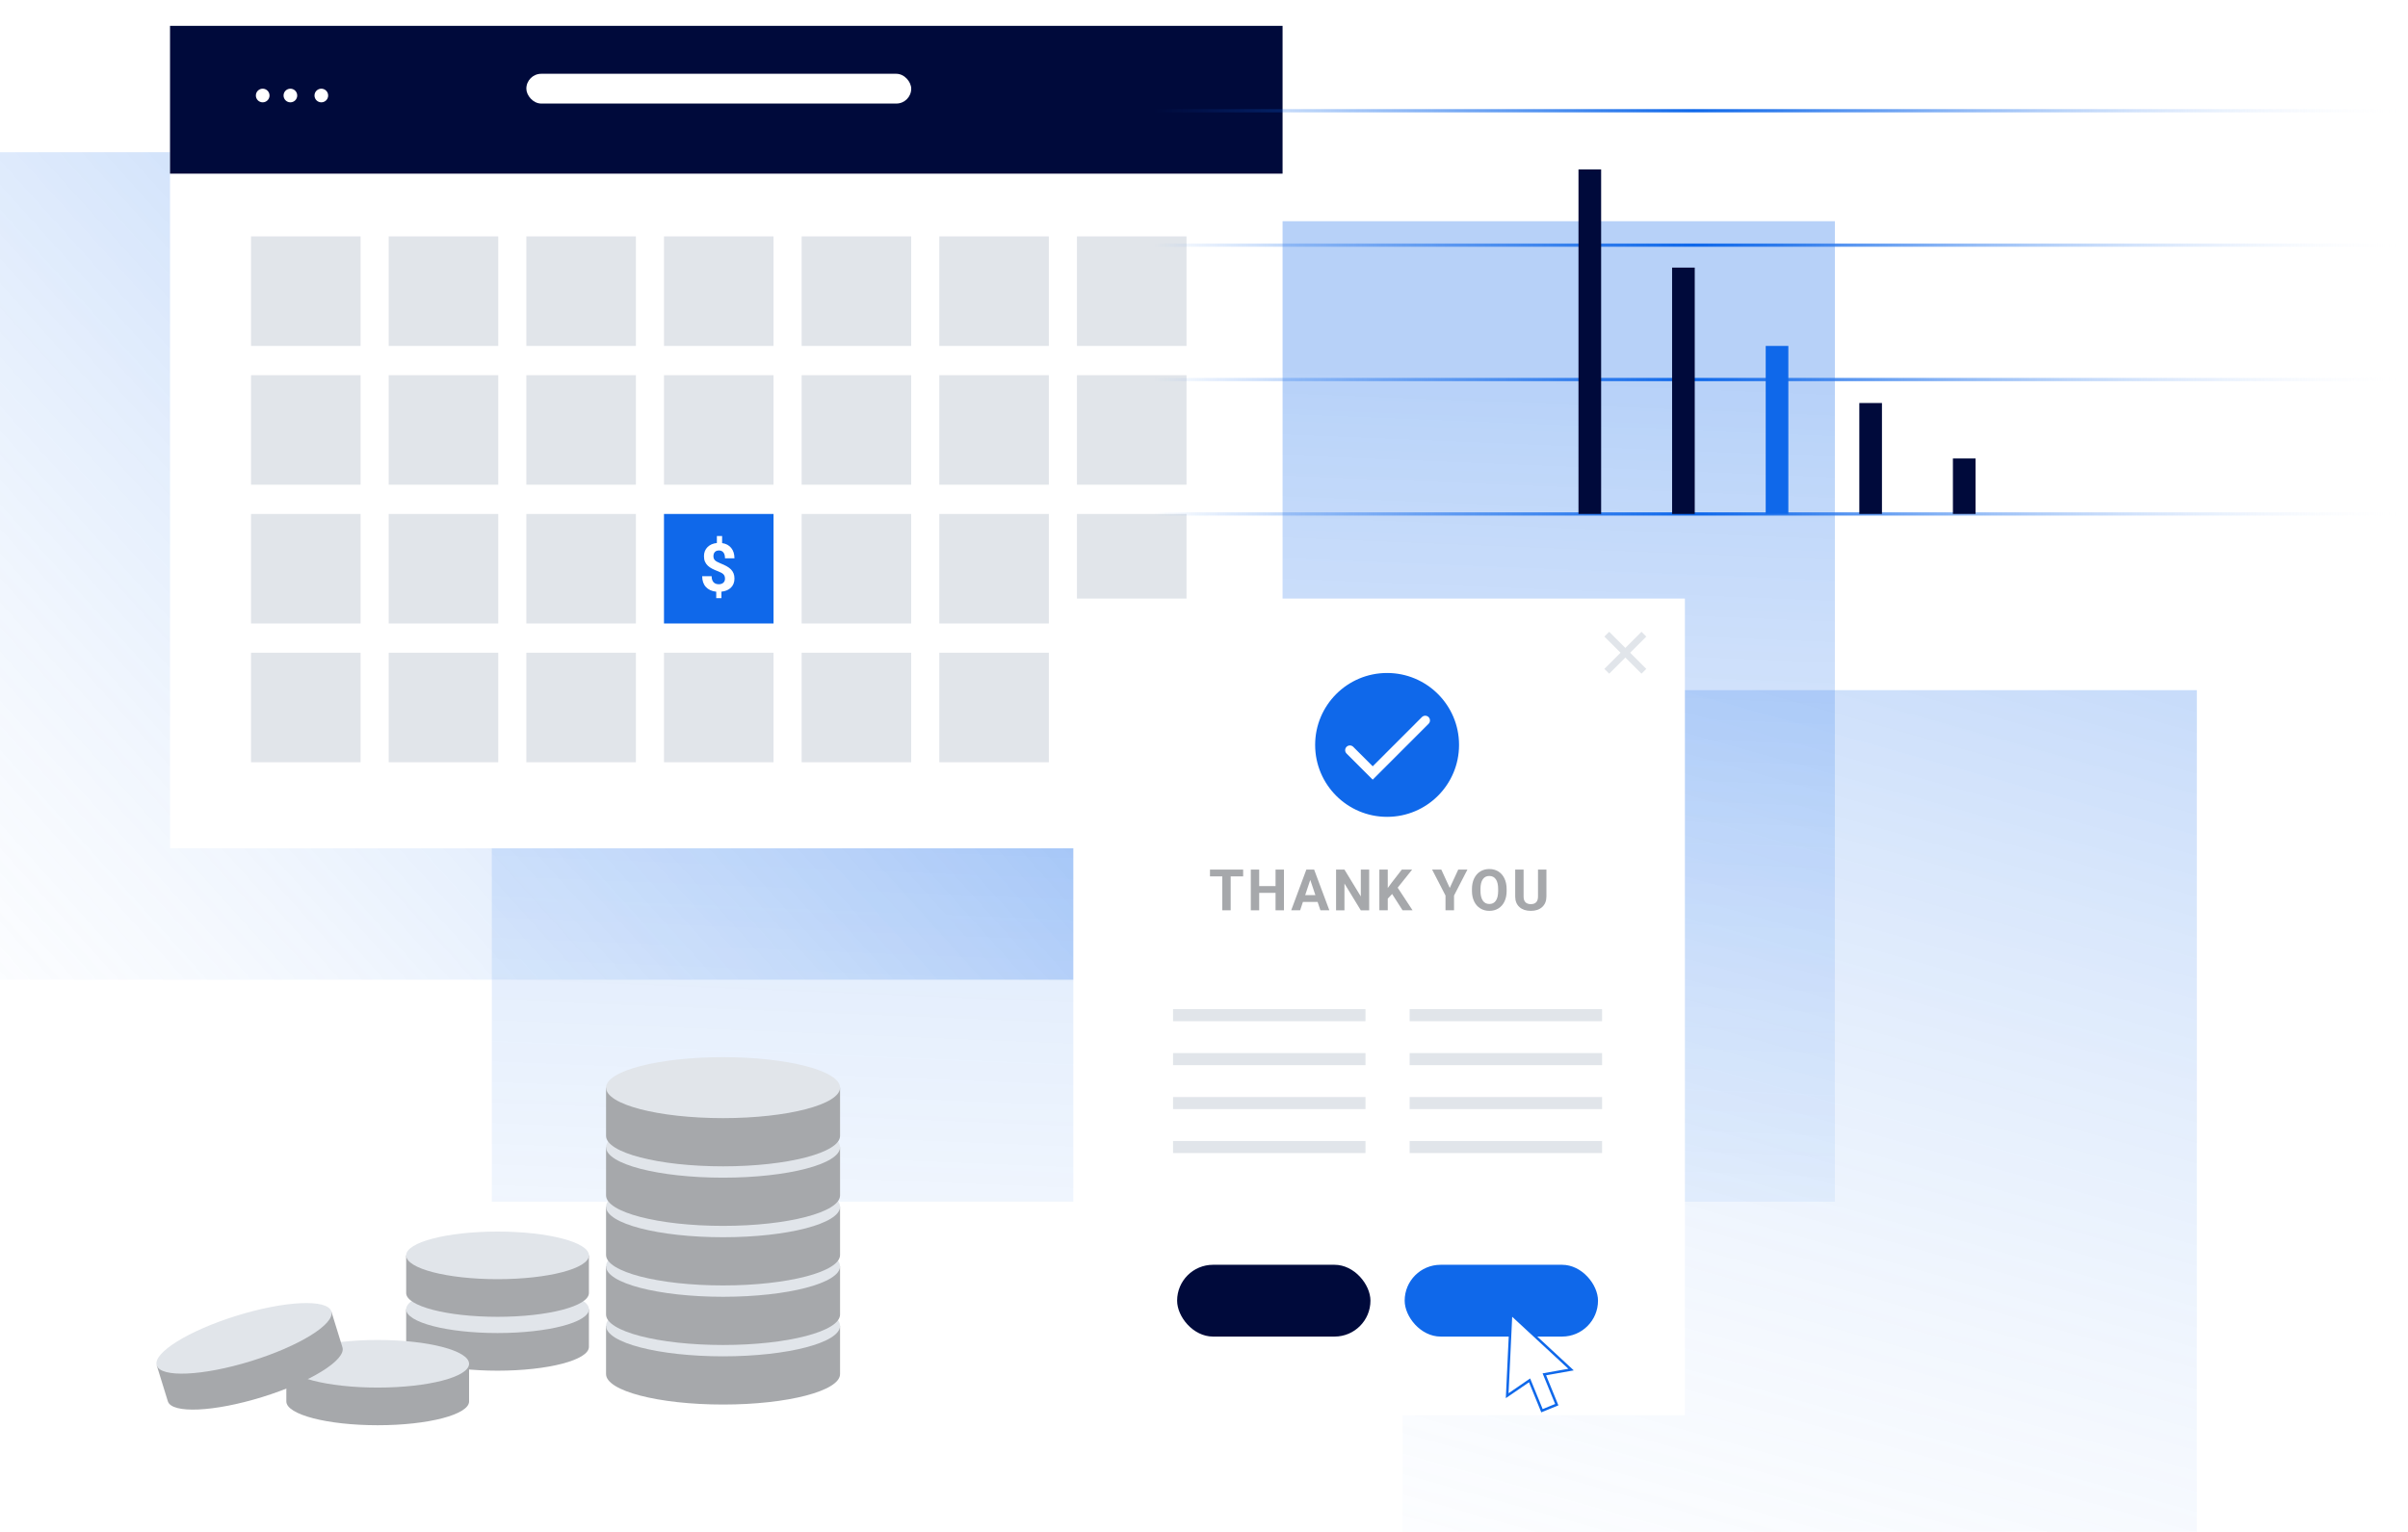 <?xml version="1.0" encoding="UTF-8"?><svg id="Layer_1" xmlns="http://www.w3.org/2000/svg" xmlns:xlink="http://www.w3.org/1999/xlink" viewBox="0 0 1283.41 816.56"><defs><style>.cls-1{stroke:#fff;stroke-linecap:round;stroke-width:5.04px;}.cls-1,.cls-2,.cls-3,.cls-4,.cls-5,.cls-6,.cls-7{stroke-miterlimit:10;}.cls-1,.cls-2,.cls-3,.cls-4,.cls-6,.cls-7{fill:none;}.cls-2{stroke:url(#linear-gradient-7);}.cls-2,.cls-3,.cls-4,.cls-6{stroke-width:1.73px;}.cls-8,.cls-9,.cls-5,.cls-10{fill:#fff;}.cls-3{stroke:url(#linear-gradient-4);}.cls-4{stroke:url(#linear-gradient-6);}.cls-11{fill:url(#linear-gradient-2);}.cls-11,.cls-12,.cls-13{opacity:.3;}.cls-14{fill:#a6a8ab;}.cls-9{filter:url(#drop-shadow-3);}.cls-15,.cls-16{fill:#000a3b;}.cls-16{filter:url(#drop-shadow-2);}.cls-5{filter:url(#drop-shadow-4);stroke:#0f68ea;stroke-width:1.34px;}.cls-10{filter:url(#drop-shadow-1);}.cls-17{fill:#e1e5ea;}.cls-18{fill:#0f68ea;}.cls-6{stroke:url(#linear-gradient-5);}.cls-7{stroke:#e1e5ea;stroke-width:3.62px;}.cls-12{fill:url(#linear-gradient-3);}.cls-13{fill:url(#linear-gradient);}</style><linearGradient id="linear-gradient" x1="593.44" y1="1034.89" x2="627.46" y2="196.4" gradientTransform="matrix(1, 0, 0, 1, 0, 0)" gradientUnits="userSpaceOnUse"><stop offset="0" stop-color="#fff" stop-opacity="0"/><stop offset="1" stop-color="#0f68ea"/></linearGradient><linearGradient id="linear-gradient-2" x1="840.74" y1="1014.31" x2="1058.44" y2="238.75" gradientTransform="matrix(1, 0, 0, 1, 0, 0)" gradientUnits="userSpaceOnUse"><stop offset="0" stop-color="#fff" stop-opacity="0"/><stop offset="1" stop-color="#0f68ea"/></linearGradient><linearGradient id="linear-gradient-3" x1="-88.81" y1="661.41" x2="409.52" y2="212.4" gradientTransform="translate(612.1 -8.61) rotate(90)" xlink:href="#linear-gradient-2"/><filter id="drop-shadow-1" filterUnits="userSpaceOnUse"><feOffset dx="0" dy="5.32"/><feGaussianBlur result="blur" stdDeviation="5.32"/><feFlood flood-color="#000a3b" flood-opacity=".1"/><feComposite in2="blur" operator="in"/><feComposite in="SourceGraphic"/></filter><filter id="drop-shadow-2" filterUnits="userSpaceOnUse"><feOffset dx="0" dy="2.26"/><feGaussianBlur result="blur-2" stdDeviation="2.26"/><feFlood flood-color="#000a3b" flood-opacity=".1"/><feComposite in2="blur-2" operator="in"/><feComposite in="SourceGraphic"/></filter><filter id="drop-shadow-3" filterUnits="userSpaceOnUse"><feOffset dx="0" dy="3.95"/><feGaussianBlur result="blur-3" stdDeviation="3.95"/><feFlood flood-color="#000a3b" flood-opacity=".1"/><feComposite in2="blur-3" operator="in"/><feComposite in="SourceGraphic"/></filter><linearGradient id="linear-gradient-4" x1="615.12" y1="274.01" x2="1283.41" y2="274.01" gradientTransform="matrix(1, 0, 0, 1, 0, 0)" gradientUnits="userSpaceOnUse"><stop offset="0" stop-color="#0f68ea" stop-opacity="0"/><stop offset=".43" stop-color="#0f68ea"/><stop offset=".49" stop-color="#1f72eb" stop-opacity=".93"/><stop offset=".6" stop-color="#498cef" stop-opacity=".76"/><stop offset=".76" stop-color="#8db7f5" stop-opacity=".47"/><stop offset=".96" stop-color="#e9f1fd" stop-opacity=".09"/><stop offset="1" stop-color="#fff" stop-opacity="0"/></linearGradient><linearGradient id="linear-gradient-5" y1="202.35" y2="202.35" xlink:href="#linear-gradient-4"/><linearGradient id="linear-gradient-6" y1="130.69" y2="130.69" xlink:href="#linear-gradient-4"/><linearGradient id="linear-gradient-7" y1="59.03" y2="59.03" xlink:href="#linear-gradient-4"/><filter id="drop-shadow-4" filterUnits="userSpaceOnUse"><feOffset dx="5" dy="5"/><feGaussianBlur result="blur-4" stdDeviation="3"/><feFlood flood-color="#000a3b" flood-opacity=".15"/><feComposite in2="blur-4" operator="in"/><feComposite in="SourceGraphic"/></filter></defs><rect class="cls-13" x="262.13" y="117.94" width="715.82" height="522.71"/><rect class="cls-11" x="747.56" y="367.96" width="423.31" height="448.6"/><rect class="cls-12" x="89.78" y="-8.61" width="441.15" height="620.72" transform="translate(8.61 612.1) rotate(-90)"/><rect class="cls-10" x="90.62" y="11.52" width="592.96" height="435.4"/><rect class="cls-16" x="90.62" y="11.52" width="592.96" height="78.8"/><rect class="cls-17" x="133.8" y="126.04" width="58.39" height="58.39"/><rect class="cls-17" x="207.16" y="126.04" width="58.39" height="58.39"/><rect class="cls-17" x="280.53" y="126.04" width="58.39" height="58.39"/><rect class="cls-17" x="353.89" y="126.04" width="58.39" height="58.39"/><rect class="cls-17" x="427.26" y="126.04" width="58.39" height="58.39"/><rect class="cls-17" x="500.63" y="126.04" width="58.39" height="58.39"/><rect class="cls-17" x="573.99" y="126.04" width="58.39" height="58.39"/><rect class="cls-17" x="133.8" y="200.02" width="58.39" height="58.39"/><rect class="cls-17" x="207.16" y="200.02" width="58.39" height="58.39"/><rect class="cls-17" x="280.53" y="200.02" width="58.39" height="58.39"/><rect class="cls-17" x="353.89" y="200.02" width="58.39" height="58.39"/><rect class="cls-17" x="427.26" y="200.02" width="58.39" height="58.39"/><rect class="cls-17" x="500.63" y="200.02" width="58.39" height="58.39"/><rect class="cls-17" x="573.99" y="200.02" width="58.39" height="58.39"/><rect class="cls-17" x="133.8" y="274.01" width="58.39" height="58.39"/><rect class="cls-17" x="207.16" y="274.01" width="58.39" height="58.39"/><rect class="cls-17" x="280.53" y="274.01" width="58.39" height="58.39"/><rect class="cls-18" x="353.89" y="274.01" width="58.39" height="58.39"/><rect class="cls-17" x="427.26" y="274.01" width="58.39" height="58.39"/><rect class="cls-17" x="500.63" y="274.01" width="58.39" height="58.39"/><rect class="cls-17" x="573.99" y="274.01" width="58.39" height="58.39"/><rect class="cls-17" x="133.8" y="347.99" width="58.39" height="58.39"/><rect class="cls-17" x="207.16" y="347.99" width="58.39" height="58.39"/><rect class="cls-17" x="280.53" y="347.99" width="58.39" height="58.39"/><rect class="cls-17" x="353.89" y="347.99" width="58.39" height="58.39"/><rect class="cls-17" x="427.26" y="347.99" width="58.39" height="58.39"/><rect class="cls-17" x="500.63" y="347.99" width="58.39" height="58.39"/><rect class="cls-17" x="573.99" y="347.99" width="58.39" height="58.39"/><rect class="cls-9" x="572.06" y="315.17" width="325.95" height="435.4"/><path class="cls-8" d="M386.4,308.49c0-.95-.26-1.71-.79-2.27s-1.43-1.08-2.69-1.56c-1.27-.48-2.36-.95-3.28-1.42s-1.71-1.01-2.36-1.62c-.66-.61-1.17-1.33-1.53-2.15-.37-.83-.55-1.81-.55-2.95,0-1.96,.63-3.57,1.88-4.83,1.25-1.25,2.92-1.99,5-2.2v-3.73h2.79v3.78c2.06,.29,3.67,1.15,4.83,2.57,1.16,1.42,1.74,3.27,1.74,5.53h-5.04c0-1.39-.29-2.44-.86-3.13s-1.35-1.04-2.31-1.04-1.69,.27-2.21,.81c-.52,.54-.78,1.29-.78,2.24,0,.88,.26,1.59,.77,2.13s1.46,1.08,2.85,1.64c1.39,.56,2.53,1.08,3.42,1.58,.89,.49,1.65,1.05,2.27,1.67,.62,.62,1.09,1.33,1.41,2.13,.33,.8,.49,1.72,.49,2.78,0,1.98-.62,3.58-1.85,4.81-1.23,1.23-2.93,1.96-5.09,2.18v3.47h-2.77v-3.45c-2.38-.25-4.23-1.1-5.53-2.54-1.31-1.44-1.96-3.34-1.96-5.73h5.04c0,1.38,.33,2.44,.98,3.18,.66,.74,1.6,1.11,2.83,1.11,1.02,0,1.83-.27,2.42-.81,.59-.54,.89-1.27,.89-2.19Z"/><g><circle class="cls-8" cx="171.26" cy="50.92" r="3.64"/><circle class="cls-8" cx="154.77" cy="50.92" r="3.64"/><circle class="cls-8" cx="140.01" cy="50.92" r="3.64"/></g><rect class="cls-8" x="280.53" y="39.34" width="205.13" height="15.87" rx="7.94" ry="7.94"/><g><line class="cls-7" x1="876.16" y1="338.1" x2="856.38" y2="357.88"/><line class="cls-7" x1="856.38" y1="338.1" x2="876.16" y2="357.88"/></g><g><circle class="cls-18" cx="739.29" cy="397.14" r="38.35"/><polyline class="cls-1" points="719.46 399.94 731.62 412.1 759.62 384.09"/></g><g><path class="cls-14" d="M662.57,467.23h-6.65v18.08h-4.47v-18.08h-6.56v-3.62h17.68v3.62Z"/><path class="cls-14" d="M684.31,485.32h-4.47v-9.3h-8.72v9.3h-4.47v-21.71h4.47v8.8h8.72v-8.8h4.47v21.71Z"/><path class="cls-14" d="M702.27,480.84h-7.84l-1.49,4.47h-4.76l8.08-21.71h4.14l8.12,21.71h-4.76l-1.51-4.47Zm-6.63-3.62h5.43l-2.73-8.12-2.7,8.12Z"/><path class="cls-14" d="M729.74,485.32h-4.47l-8.71-14.28v14.28h-4.47v-21.71h4.47l8.72,14.31v-14.31h4.46v21.71Z"/><path class="cls-14" d="M741.97,476.61l-2.33,2.5v6.2h-4.47v-21.71h4.47v9.84l1.97-2.7,5.53-7.14h5.5l-7.71,9.65,7.93,12.06h-5.32l-5.58-8.71Z"/><path class="cls-14" d="M772.69,473.39l4.52-9.78h4.89l-7.13,13.83v7.87h-4.55v-7.87l-7.13-13.83h4.9l4.49,9.78Z"/><path class="cls-14" d="M803.01,474.95c0,2.14-.38,4.01-1.13,5.62-.76,1.61-1.84,2.85-3.24,3.73-1.41,.88-3.02,1.31-4.84,1.31s-3.4-.43-4.82-1.3c-1.41-.86-2.5-2.1-3.28-3.71-.78-1.6-1.17-3.45-1.18-5.54v-1.07c0-2.14,.38-4.02,1.16-5.64s1.86-2.87,3.26-3.74c1.41-.87,3.01-1.3,4.82-1.3s3.42,.43,4.82,1.3c1.41,.87,2.49,2.12,3.26,3.74s1.16,3.5,1.16,5.63v.97Zm-4.53-.98c0-2.28-.41-4-1.22-5.19-.81-1.18-1.98-1.77-3.49-1.77s-2.66,.58-3.47,1.75c-.82,1.17-1.23,2.88-1.24,5.14v1.06c0,2.22,.41,3.94,1.22,5.16,.81,1.22,1.99,1.83,3.52,1.83s2.65-.59,3.46-1.77c.81-1.18,1.21-2.89,1.22-5.15v-1.06Z"/><path class="cls-14" d="M824.21,463.61v14.3c0,2.38-.74,4.25-2.23,5.63-1.49,1.38-3.52,2.07-6.09,2.07s-4.55-.67-6.04-2.01c-1.49-1.34-2.25-3.18-2.28-5.53v-14.46h4.47v14.33c0,1.42,.34,2.46,1.02,3.11,.68,.65,1.62,.98,2.83,.98,2.51,0,3.79-1.32,3.83-3.97v-14.45h4.49Z"/></g><g><rect class="cls-17" x="625.21" y="538.01" width="102.56" height="6.43"/><rect class="cls-17" x="625.21" y="561.44" width="102.56" height="6.43"/><rect class="cls-17" x="625.21" y="584.87" width="102.56" height="6.43"/><rect class="cls-17" x="625.21" y="608.3" width="102.56" height="6.43"/></g><g><rect class="cls-17" x="751.31" y="538.01" width="102.56" height="6.43"/><rect class="cls-17" x="751.31" y="561.44" width="102.56" height="6.43"/><rect class="cls-17" x="751.31" y="584.87" width="102.56" height="6.43"/><rect class="cls-17" x="751.31" y="608.3" width="102.56" height="6.43"/></g><rect class="cls-15" x="627.38" y="674.3" width="103.04" height="38.27" rx="19.13" ry="19.13"/><rect class="cls-18" x="748.66" y="674.3" width="103.04" height="38.27" rx="19.13" ry="19.13"/><line class="cls-3" x1="615.12" y1="274.01" x2="1283.41" y2="274.01"/><line class="cls-6" x1="615.12" y1="202.35" x2="1283.41" y2="202.35"/><line class="cls-4" x1="615.12" y1="130.69" x2="1283.41" y2="130.69"/><line class="cls-2" x1="615.12" y1="59.03" x2="1283.41" y2="59.03"/><g><rect class="cls-15" x="841.3" y="90.32" width="12.07" height="183.69"/><rect class="cls-15" x="891.19" y="142.67" width="12.07" height="131.34"/><rect class="cls-18" x="941.08" y="184.43" width="12.07" height="89.57"/><rect class="cls-15" x="990.97" y="214.86" width="12.07" height="59.15"/><rect class="cls-15" x="1040.86" y="244.43" width="12.07" height="29.57"/></g><g><path class="cls-14" d="M447.73,706.86v25.7c0,8.98-27.92,16.25-62.36,16.25s-62.36-7.27-62.36-16.25v-25.7h124.72Z"/><ellipse class="cls-17" cx="385.37" cy="706.86" rx="62.36" ry="16.25"/></g><g><path class="cls-14" d="M447.73,675.11v25.7c0,8.98-27.92,16.25-62.36,16.25s-62.36-7.27-62.36-16.25v-25.7h124.72Z"/><ellipse class="cls-17" cx="385.37" cy="675.11" rx="62.36" ry="16.25"/></g><g><path class="cls-14" d="M447.73,643.36v25.7c0,8.98-27.92,16.25-62.36,16.25s-62.36-7.27-62.36-16.25v-25.7h124.72Z"/><ellipse class="cls-17" cx="385.37" cy="643.36" rx="62.36" ry="16.25"/></g><g><path class="cls-14" d="M447.73,611.61v25.7c0,8.98-27.92,16.25-62.36,16.25s-62.36-7.27-62.36-16.25v-25.7h124.72Z"/><ellipse class="cls-17" cx="385.37" cy="611.61" rx="62.36" ry="16.25"/></g><g><path class="cls-14" d="M447.73,579.86v25.7c0,8.98-27.92,16.25-62.36,16.25s-62.36-7.27-62.36-16.25v-25.7h124.72Z"/><ellipse class="cls-17" cx="385.37" cy="579.86" rx="62.36" ry="16.25"/></g><g><path class="cls-14" d="M313.88,698v20.07c0,7.01-21.81,12.69-48.7,12.69s-48.7-5.68-48.7-12.69v-20.07h97.41Z"/><ellipse class="cls-17" cx="265.18" cy="698" rx="48.71" ry="12.69"/></g><g><path class="cls-14" d="M313.88,669.28v20.07c0,7.01-21.81,12.69-48.7,12.69s-48.7-5.68-48.7-12.69v-20.07h97.41Z"/><ellipse class="cls-17" cx="265.18" cy="669.28" rx="48.71" ry="12.69"/></g><g><path class="cls-14" d="M250.01,727.08v20.07c0,7.01-21.81,12.69-48.7,12.69s-48.7-5.68-48.7-12.69v-20.07h97.41Z"/><ellipse class="cls-17" cx="201.3" cy="727.08" rx="48.71" ry="12.69"/></g><g><path class="cls-14" d="M176.59,699.13l5.93,19.18c2.07,6.7-17.08,18.57-42.78,26.51-25.7,7.95-48.21,8.96-50.28,2.26l-5.93-19.18,93.06-28.77Z"/><ellipse class="cls-17" cx="130.07" cy="713.52" rx="48.71" ry="12.69" transform="translate(-204.97 70.26) rotate(-17.18)"/></g><polygon class="cls-5" points="800.36 695.55 798.3 739.09 810.23 730.92 816.84 747.1 820.78 745.49 824.72 743.88 818.1 727.7 832.34 725.17 800.36 695.55"/></svg>